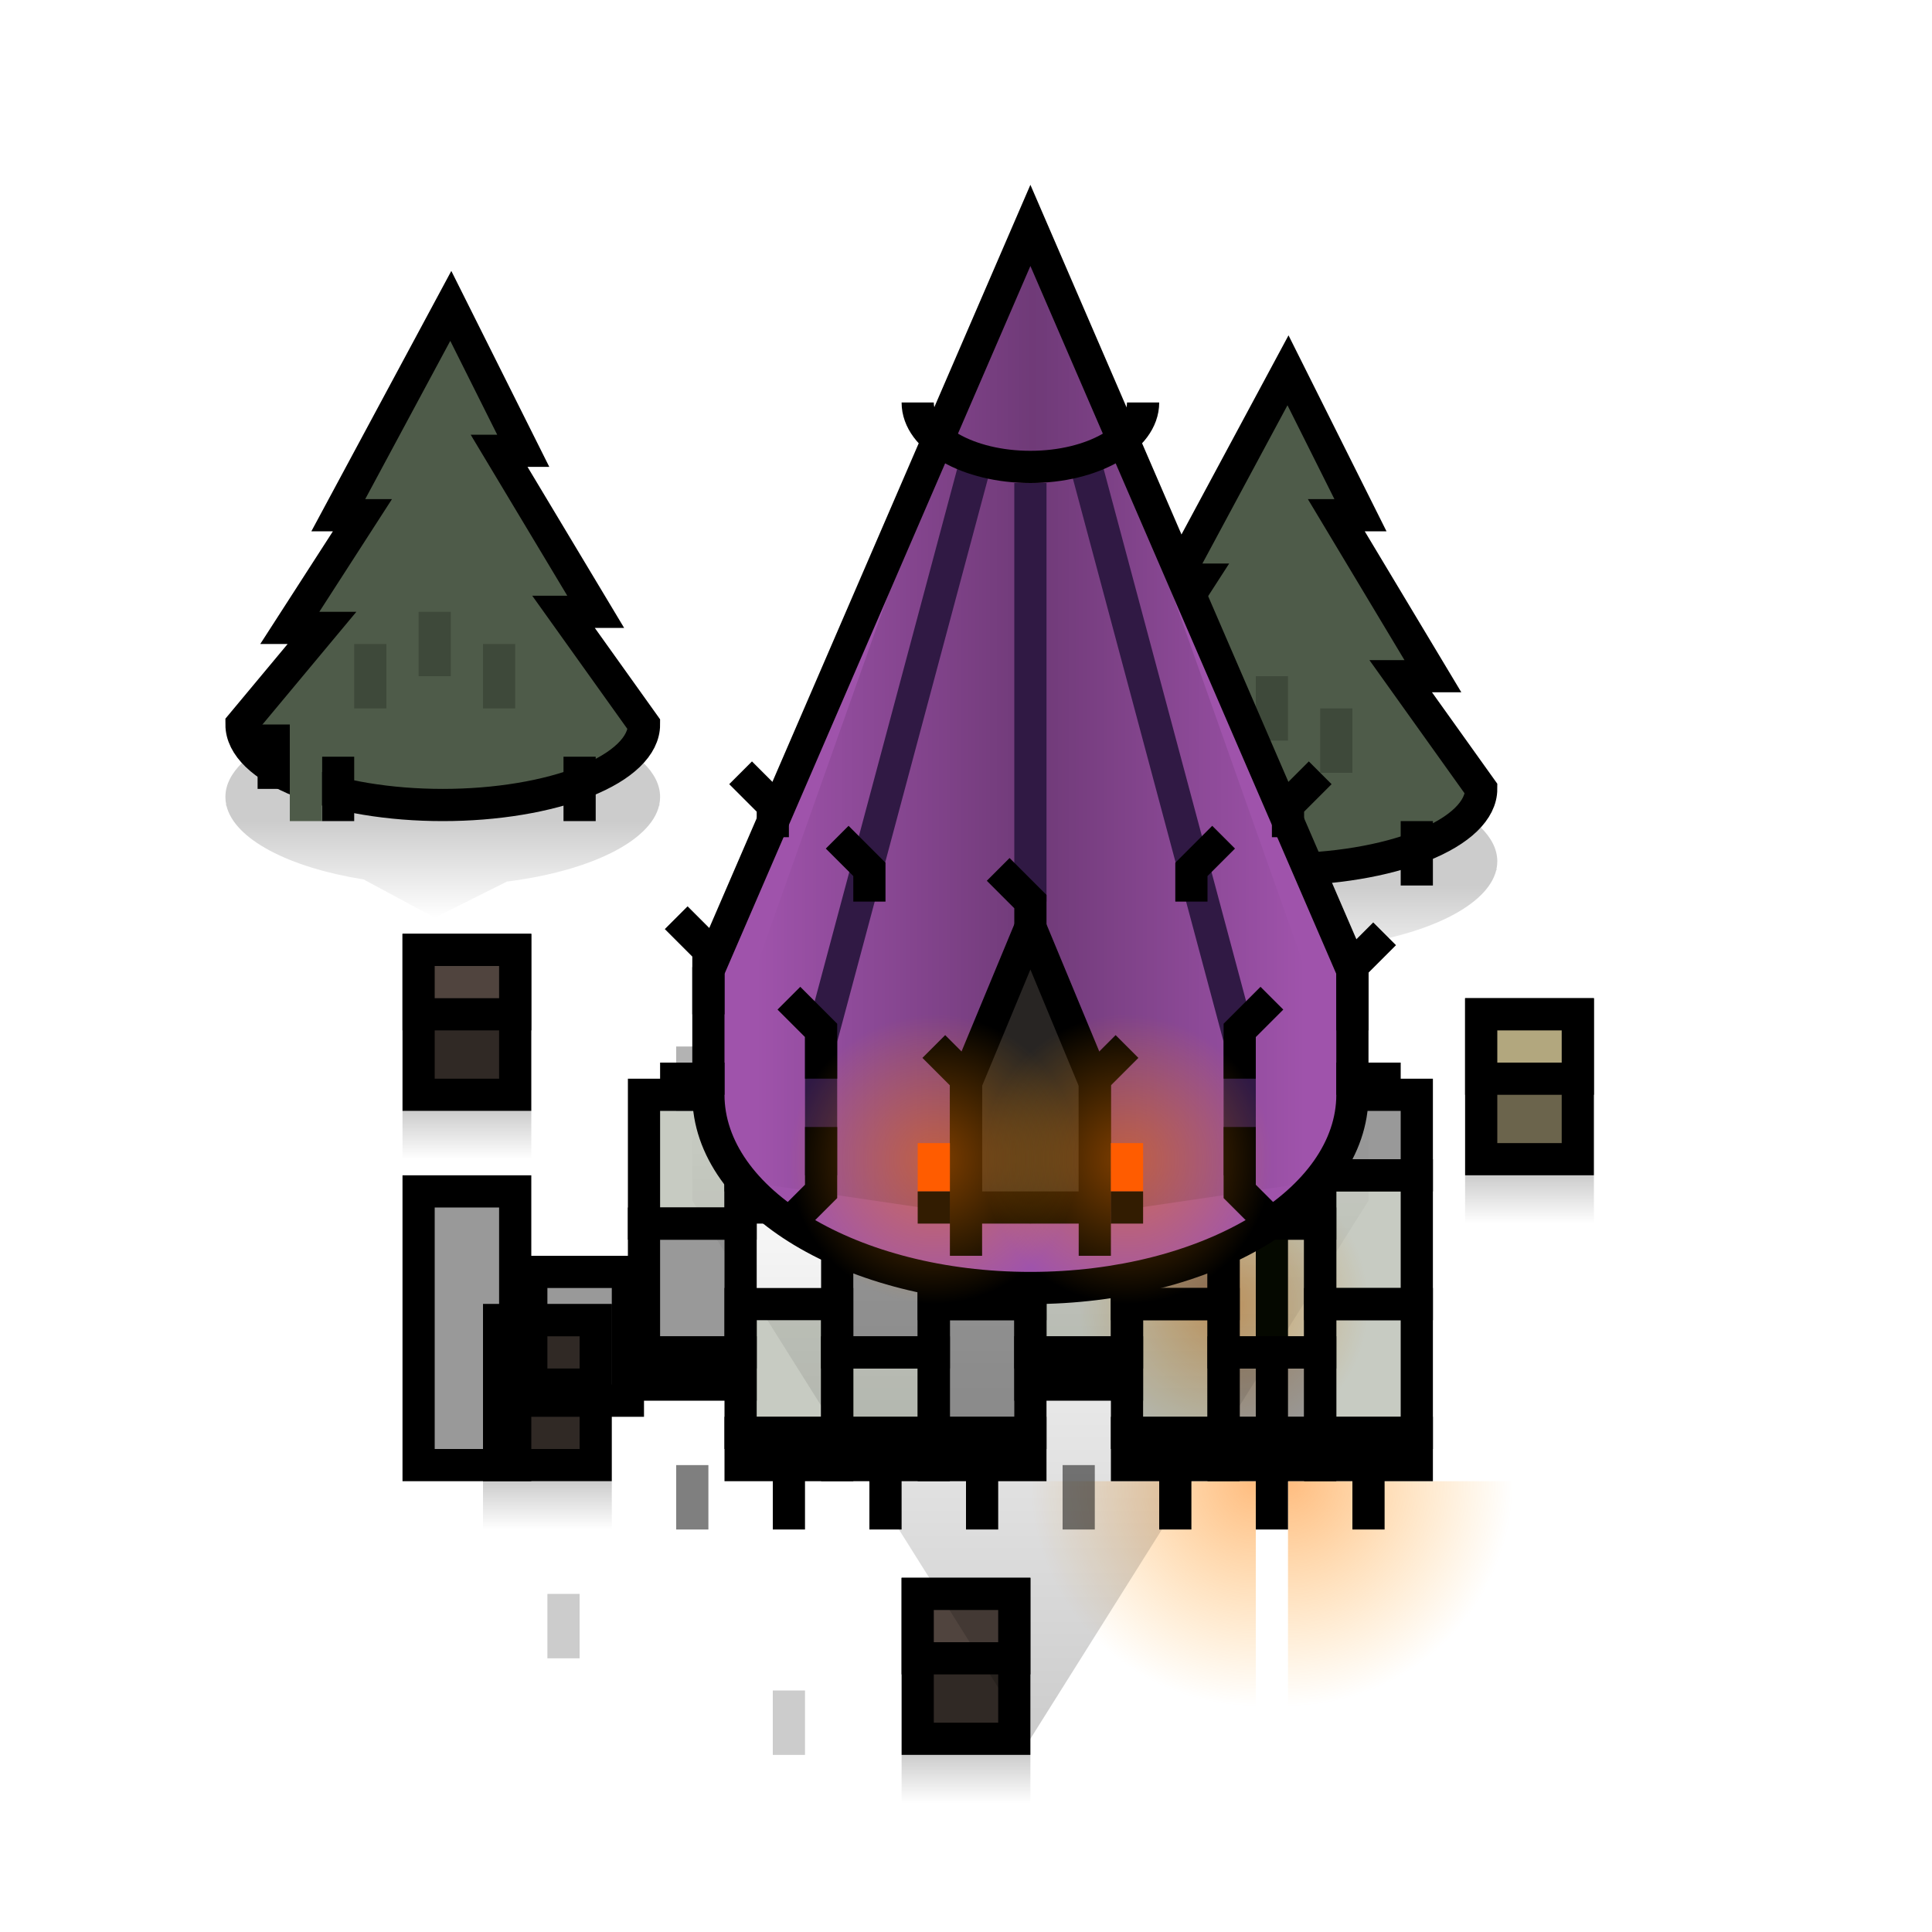 <svg width="120" height="120" viewBox="0 0 120 120" fill="none" xmlns="http://www.w3.org/2000/svg">
<path fill-rule="evenodd" clip-rule="evenodd" d="M92.945 54C92.981 53.835 93 53.669 93 53.5C93 50.462 86.956 48 79.5 48C72.044 48 66 50.462 66 53.5C66 53.669 66.019 53.835 66.055 54H66L66.063 54.034C66.559 56.132 69.95 57.886 74.589 58.625L79 61L83.488 58.756C88.598 58.113 92.412 56.268 92.938 54.031L93 54H92.945Z" fill="url(#paint0_linear_4044_28786)" fill-opacity="0.2"/>
<path d="M73.012 36L80 23L84.5 32H83L89 42H87L92 49C92 49.657 91.677 50.307 91.049 50.913C90.42 51.52 89.5 52.071 88.339 52.535C87.178 53 85.8 53.368 84.284 53.619C82.767 53.871 81.141 54 79.5 54C77.859 54 76.233 53.871 74.716 53.619C73.2 53.368 71.822 53 70.661 52.535C69.5 52.071 68.58 51.52 67.951 50.913C67.323 50.307 67 49.657 67 49L72 43H70L74.512 36H73.012Z" fill="#4E5B49" stroke="black" stroke-width="2"/>
<rect opacity="0.2" x="74" y="44" width="2" height="4" fill="black"/>
<rect opacity="0.2" x="78" y="42" width="2" height="4" fill="black"/>
<rect opacity="0.2" x="82" y="44" width="2" height="4" fill="black"/>
<rect x="87" y="51" width="2" height="4" fill="black"/>
<rect x="68" y="49" width="2" height="4" fill="black"/>
<rect x="72" y="51" width="2" height="4" fill="black"/>
<rect x="70" y="50" width="2" height="5" fill="#4E5B49"/>
<rect x="34" y="99" width="2" height="4" fill="black" fill-opacity="0.2"/>
<rect x="48" y="105" width="2" height="4" fill="black" fill-opacity="0.2"/>
<path fill-rule="evenodd" clip-rule="evenodd" d="M40.945 50C40.981 49.835 41 49.669 41 49.5C41 46.462 34.956 44 27.5 44C20.044 44 14 46.462 14 49.5C14 49.669 14.019 49.835 14.055 50H14L14.063 50.034C14.559 52.132 17.95 53.886 22.589 54.625L27 57L31.488 54.756C36.598 54.113 40.412 52.268 40.938 50.031L41 50H40.945Z" fill="url(#paint1_linear_4044_28786)" fill-opacity="0.2"/>
<path d="M21.012 32L28 19L32.5 28H31L37 38H35L40 45C40 45.657 39.677 46.307 39.048 46.913C38.42 47.52 37.5 48.071 36.339 48.535C35.178 49 33.8 49.368 32.283 49.619C30.767 49.871 29.142 50 27.5 50C25.858 50 24.233 49.871 22.716 49.619C21.2 49.368 19.822 49 18.661 48.535C17.5 48.071 16.58 47.52 15.951 46.913C15.323 46.307 15 45.657 15 45L20 39H18L22.512 32H21.012Z" fill="#4E5B49" stroke="black" stroke-width="2"/>
<rect opacity="0.2" x="22" y="40" width="2" height="4" fill="black"/>
<rect opacity="0.2" x="26" y="38" width="2" height="4" fill="black"/>
<rect opacity="0.2" x="30" y="40" width="2" height="4" fill="black"/>
<rect x="35" y="47" width="2" height="4" fill="black"/>
<rect x="16" y="45" width="2" height="4" fill="black"/>
<rect x="20" y="47" width="2" height="4" fill="black"/>
<rect x="18" y="46" width="2" height="5" fill="#4E5B49"/>
<rect x="57" y="99" width="6" height="9" fill="#50443E"/>
<rect x="57" y="99" width="6" height="9" fill="black" fill-opacity="0.4"/>
<rect x="57" y="99" width="6" height="9" stroke="black" stroke-width="2"/>
<rect x="57" y="99" width="6" height="4" fill="#50443E" stroke="black" stroke-width="2"/>
<rect x="56" y="109" width="8" height="3" fill="url(#paint2_linear_4044_28786)" fill-opacity="0.2"/>
<rect x="31" y="82" width="6" height="9" fill="#50443E"/>
<rect x="31" y="82" width="6" height="9" fill="black" fill-opacity="0.4"/>
<rect x="31" y="82" width="6" height="9" stroke="black" stroke-width="2"/>
<rect x="31" y="82" width="6" height="4" fill="#50443E" stroke="black" stroke-width="2"/>
<rect x="30" y="92" width="8" height="3" fill="url(#paint3_linear_4044_28786)" fill-opacity="0.2"/>
<circle opacity="0.5" cx="76" cy="81" r="9" fill="url(#paint4_radial_4044_28786)"/>
<path opacity="0.5" d="M64 92C64 93.838 64.362 95.659 65.066 97.358C65.769 99.056 66.8 100.599 68.1 101.899C69.4 103.2 70.944 104.231 72.642 104.934C74.341 105.638 76.162 106 78 106L78 92L64 92Z" fill="url(#paint5_radial_4044_28786)"/>
<path opacity="0.5" d="M94 92C94 93.838 93.638 95.659 92.934 97.358C92.231 99.056 91.2 100.599 89.9 101.899C88.6 103.2 87.056 104.231 85.358 104.934C83.659 105.638 81.838 106 80 106L80 92L94 92Z" fill="url(#paint6_radial_4044_28786)"/>
<rect x="78" y="71" width="2" height="21" fill="black"/>
<rect x="40" y="68" width="6" height="8" fill="#172801" fill-opacity="0.24" stroke="black" stroke-width="2"/>
<rect x="52" y="68" width="6" height="8" fill="#172801" fill-opacity="0.24" stroke="black" stroke-width="2"/>
<rect x="64" y="68" width="6" height="8" fill="black" fill-opacity="0.4" stroke="black" stroke-width="2"/>
<rect x="76" y="68" width="6" height="8" fill="#172801" fill-opacity="0.24" stroke="black" stroke-width="2"/>
<rect x="40" y="76" width="6" height="8" fill="black" fill-opacity="0.4" stroke="black" stroke-width="2"/>
<g filter="url(#filter0_dd_4044_28786)">
<rect x="33" y="71" width="6" height="8" fill="black" fill-opacity="0.4"/>
<rect x="33" y="71" width="6" height="8" stroke="black" stroke-width="2"/>
</g>
<rect x="26" y="74" width="6" height="17" fill="black" fill-opacity="0.4" stroke="black" stroke-width="2"/>
<rect x="52" y="76" width="6" height="8" fill="black" fill-opacity="0.4" stroke="black" stroke-width="2"/>
<rect x="64" y="76" width="6" height="8" fill="#172801" fill-opacity="0.24" stroke="black" stroke-width="2"/>
<rect x="76" y="76" width="6" height="8" fill="#172801" fill-opacity="0.24" stroke="black" stroke-width="2"/>
<rect x="46" y="68" width="6" height="5" fill="black" fill-opacity="0.4" stroke="black" stroke-width="2"/>
<rect x="58" y="68" width="6" height="5" fill="black" fill-opacity="0.4" stroke="black" stroke-width="2"/>
<rect x="70" y="68" width="6" height="5" fill="black" fill-opacity="0.4" stroke="black" stroke-width="2"/>
<rect x="82" y="68" width="6" height="5" fill="black" fill-opacity="0.4" stroke="black" stroke-width="2"/>
<rect x="46" y="81" width="6" height="8" fill="#172801" fill-opacity="0.24" stroke="black" stroke-width="2"/>
<rect x="58" y="81" width="6" height="8" fill="black" fill-opacity="0.4" stroke="black" stroke-width="2"/>
<rect x="70" y="81" width="6" height="8" fill="#172801" fill-opacity="0.24" stroke="black" stroke-width="2"/>
<rect x="82" y="81" width="6" height="8" fill="#172801" fill-opacity="0.24" stroke="black" stroke-width="2"/>
<rect x="58" y="73" width="6" height="8" fill="#172801" fill-opacity="0.24" stroke="black" stroke-width="2"/>
<rect x="70" y="73" width="6" height="8" fill="black" fill-opacity="0.4" stroke="black" stroke-width="2"/>
<rect x="82" y="73" width="6" height="8" fill="#172801" fill-opacity="0.24" stroke="black" stroke-width="2"/>
<path opacity="0.3" d="M43 65V69" stroke="black" stroke-width="2"/>
<path opacity="0.3" d="M55 65V69" stroke="black" stroke-width="2"/>
<path d="M55 91V95" stroke="black" stroke-width="2"/>
<path d="M61 91V95" stroke="black" stroke-width="2"/>
<path d="M73 91V95" stroke="black" stroke-width="2"/>
<path d="M79 91V95" stroke="black" stroke-width="2"/>
<path d="M49 91V95" stroke="black" stroke-width="2"/>
<path opacity="0.5" d="M43 91V95" stroke="black" stroke-width="2"/>
<path opacity="0.5" d="M67 91V95" stroke="black" stroke-width="2"/>
<path d="M85 91V95" stroke="black" stroke-width="2"/>
<path opacity="0.3" d="M64 66L70 66" stroke="black" stroke-width="2"/>
<path opacity="0.3" d="M79 65V69" stroke="black" stroke-width="2"/>
<rect x="76" y="84" width="6" height="5" fill="black" fill-opacity="0.4" stroke="black" stroke-width="2"/>
<rect width="6" height="2" transform="matrix(1 0 0 -1 76 91)" fill="black" fill-opacity="0.4" stroke="black" stroke-width="2"/>
<rect width="6" height="2" transform="matrix(1 0 0 -1 70 91)" fill="black" fill-opacity="0.4" stroke="black" stroke-width="2"/>
<rect width="6" height="2" transform="matrix(1 0 0 -1 82 91)" fill="black" fill-opacity="0.4" stroke="black" stroke-width="2"/>
<rect width="6" height="2" transform="matrix(1 0 0 -1 64 86)" fill="black" fill-opacity="0.4" stroke="black" stroke-width="2"/>
<rect width="6" height="2" transform="matrix(1 0 0 -1 58 91)" fill="black" fill-opacity="0.4" stroke="black" stroke-width="2"/>
<rect width="6" height="2" transform="matrix(1 0 0 -1 52 91)" fill="black" fill-opacity="0.4" stroke="black" stroke-width="2"/>
<rect width="6" height="2" transform="matrix(1 0 0 -1 46 91)" fill="black" fill-opacity="0.4" stroke="black" stroke-width="2"/>
<rect width="6" height="2" transform="matrix(1 0 0 -1 46 75)" fill="black" fill-opacity="0.4" stroke="black" stroke-width="2"/>
<rect width="6" height="2" transform="matrix(1 0 0 -1 40 86)" fill="black" fill-opacity="0.4" stroke="black" stroke-width="2"/>
<rect x="52" y="84" width="6" height="5" fill="#172801" fill-opacity="0.24" stroke="black" stroke-width="2"/>
<path d="M79 61V67M79 61H76M79 61H82" stroke="black" stroke-width="2"/>
<path opacity="0.5" d="M73 61V67M73 61H70M73 61H76" stroke="black" stroke-width="2"/>
<path opacity="0.4" d="M61 61V67M61 61H58M61 61H64" stroke="black" stroke-width="2"/>
<path d="M49 61V67M49 61H46M49 61H52" stroke="black" stroke-width="2"/>
<path d="M67 61V67M67 61H64M67 61H70" stroke="black" stroke-width="2"/>
<rect x="26" y="59" width="6" height="9" fill="#50443E"/>
<rect x="26" y="59" width="6" height="9" fill="black" fill-opacity="0.4"/>
<rect x="26" y="59" width="6" height="9" stroke="black" stroke-width="2"/>
<rect x="26" y="59" width="6" height="4" fill="#50443E" stroke="black" stroke-width="2"/>
<rect x="25" y="69" width="8" height="3" fill="url(#paint7_linear_4044_28786)" fill-opacity="0.2"/>
<path d="M43 74.571L64 108L85 74.571V69H43V74.571Z" fill="url(#paint8_linear_4044_28786)" fill-opacity="0.2"/>
<path fill-rule="evenodd" clip-rule="evenodd" d="M64 14L44 60.286V68C44 74.627 52.954 80 64 80C75.046 80 84 74.627 84 68V60.286L64 14Z" fill="#9F53AB"/>
<path d="M44 60.286L43.082 59.889L43 60.079V60.286H44ZM64 14L64.918 13.603L64 11.479L63.082 13.603L64 14ZM84 60.286H85V60.079L84.918 59.889L84 60.286ZM44.918 60.682L64.918 14.397L63.082 13.603L43.082 59.889L44.918 60.682ZM45 68V60.286H43V68H45ZM64 79C58.627 79 53.812 77.691 50.372 75.628C46.913 73.552 45 70.824 45 68H43C43 71.803 45.564 75.075 49.343 77.343C53.143 79.622 58.327 81 64 81V79ZM83 68C83 70.824 81.087 73.552 77.628 75.628C74.189 77.691 69.373 79 64 79V81C69.673 81 74.857 79.622 78.657 77.343C82.436 75.075 85 71.803 85 68H83ZM83 60.286V68H85V60.286H83ZM63.082 14.397L83.082 60.682L84.918 59.889L64.918 13.603L63.082 14.397Z" fill="black"/>
<path d="M47 60L64 12L81 60V73.5L64 76L47 73.5V60Z" fill="url(#paint9_linear_4044_28786)" fill-opacity="0.3"/>
<path d="M77 73V64.572L70.5 40.286L67.25 28.143M51 73V64.572L57.5 40.286L60.75 28.143" stroke="#301944" stroke-width="2"/>
<path d="M64 57.609L68 67.247V75H64H60V67.247L64 57.609Z" fill="#282523" stroke="black" stroke-width="2"/>
<path d="M64 30V56" stroke="#301944" stroke-width="2"/>
<rect x="41" y="66" width="4" height="2" fill="black"/>
<rect x="83" y="66" width="4" height="2" fill="black"/>
<path d="M51 70V74L49 76" stroke="black" stroke-width="2"/>
<path d="M51 67V64L49 62" stroke="black" stroke-width="2"/>
<path d="M44 63V59L42 57" stroke="black" stroke-width="2"/>
<path d="M77 70V74L79 76" stroke="black" stroke-width="2"/>
<path d="M77 67V64L79 62" stroke="black" stroke-width="2"/>
<path d="M68 78V67L70 65" stroke="black" stroke-width="2"/>
<path d="M60 78V67L58 65" stroke="black" stroke-width="2"/>
<path d="M64 60V56L62 54" stroke="black" stroke-width="2"/>
<path d="M74 56V54L76 52" stroke="black" stroke-width="2"/>
<path d="M80 52V50L82 48" stroke="black" stroke-width="2"/>
<path d="M48 52V50L46 48" stroke="black" stroke-width="2"/>
<path d="M54 56V54L52 52" stroke="black" stroke-width="2"/>
<path d="M84 64V60L86 58" stroke="black" stroke-width="2"/>
<path d="M71 25C71 27.209 67.866 29 64 29C60.134 29 57 27.209 57 25" stroke="black" stroke-width="2"/>
<circle opacity="0.5" cx="70" cy="72" r="9" fill="url(#paint10_radial_4044_28786)"/>
<rect x="69" y="71" width="2" height="3" fill="#FF5C00"/>
<rect x="69" y="74" width="2" height="2" fill="#321C01"/>
<circle opacity="0.5" cx="58" cy="72" r="9" fill="url(#paint11_radial_4044_28786)"/>
<rect x="57" y="71" width="2" height="3" fill="#FF5C00"/>
<rect x="57" y="74" width="2" height="2" fill="#321C01"/>
<rect x="92" y="63" width="6" height="9" fill="#B2A77E"/>
<rect x="92" y="63" width="6" height="9" fill="black" fill-opacity="0.4"/>
<rect x="92" y="63" width="6" height="9" stroke="black" stroke-width="2"/>
<rect x="92" y="63" width="6" height="4" fill="#B2A77E" stroke="black" stroke-width="2"/>
<rect x="91" y="73" width="8" height="3" fill="url(#paint12_linear_4044_28786)" fill-opacity="0.2"/>
<defs>
<filter id="filter0_dd_4044_28786" x="32" y="70" width="8" height="16" filterUnits="userSpaceOnUse" color-interpolation-filters="sRGB">
<feFlood flood-opacity="0" result="BackgroundImageFix"/>
<feColorMatrix in="SourceAlpha" type="matrix" values="0 0 0 0 0 0 0 0 0 0 0 0 0 0 0 0 0 0 127 0" result="hardAlpha"/>
<feOffset dy="6"/>
<feComposite in2="hardAlpha" operator="out"/>
<feColorMatrix type="matrix" values="0 0 0 0 0 0 0 0 0 0 0 0 0 0 0 0 0 0 0.2 0"/>
<feBlend mode="normal" in2="BackgroundImageFix" result="effect1_dropShadow_4044_28786"/>
<feColorMatrix in="SourceAlpha" type="matrix" values="0 0 0 0 0 0 0 0 0 0 0 0 0 0 0 0 0 0 127 0" result="hardAlpha"/>
<feOffset dy="2"/>
<feComposite in2="hardAlpha" operator="out"/>
<feColorMatrix type="matrix" values="0 0 0 0 0 0 0 0 0 0 0 0 0 0 0 0 0 0 1 0"/>
<feBlend mode="normal" in2="effect1_dropShadow_4044_28786" result="effect2_dropShadow_4044_28786"/>
<feBlend mode="normal" in="SourceGraphic" in2="effect2_dropShadow_4044_28786" result="shape"/>
</filter>
<linearGradient id="paint0_linear_4044_28786" x1="79.5" y1="55" x2="79.5" y2="61" gradientUnits="userSpaceOnUse">
<stop/>
<stop offset="1" stop-opacity="0"/>
</linearGradient>
<linearGradient id="paint1_linear_4044_28786" x1="27.5" y1="51" x2="27.5" y2="57" gradientUnits="userSpaceOnUse">
<stop/>
<stop offset="1" stop-opacity="0"/>
</linearGradient>
<linearGradient id="paint2_linear_4044_28786" x1="60" y1="109" x2="60" y2="112" gradientUnits="userSpaceOnUse">
<stop/>
<stop offset="1" stop-opacity="0"/>
</linearGradient>
<linearGradient id="paint3_linear_4044_28786" x1="34" y1="92" x2="34" y2="95" gradientUnits="userSpaceOnUse">
<stop/>
<stop offset="1" stop-opacity="0"/>
</linearGradient>
<radialGradient id="paint4_radial_4044_28786" cx="0" cy="0" r="1" gradientUnits="userSpaceOnUse" gradientTransform="translate(76 81) rotate(90) scale(9)">
<stop stop-color="#FF7A00"/>
<stop offset="1" stop-color="#FF9900" stop-opacity="0"/>
</radialGradient>
<radialGradient id="paint5_radial_4044_28786" cx="0" cy="0" r="1" gradientUnits="userSpaceOnUse" gradientTransform="translate(78 92) rotate(90) scale(14)">
<stop stop-color="#FF7A00"/>
<stop offset="1" stop-color="#FF9900" stop-opacity="0"/>
</radialGradient>
<radialGradient id="paint6_radial_4044_28786" cx="0" cy="0" r="1" gradientUnits="userSpaceOnUse" gradientTransform="translate(80 92) rotate(90) scale(14)">
<stop stop-color="#FF7A00"/>
<stop offset="1" stop-color="#FF9900" stop-opacity="0"/>
</radialGradient>
<linearGradient id="paint7_linear_4044_28786" x1="29" y1="69" x2="29" y2="72" gradientUnits="userSpaceOnUse">
<stop/>
<stop offset="1" stop-opacity="0"/>
</linearGradient>
<linearGradient id="paint8_linear_4044_28786" x1="64" y1="108" x2="64" y2="69" gradientUnits="userSpaceOnUse">
<stop/>
<stop offset="1" stop-opacity="0"/>
</linearGradient>
<linearGradient id="paint9_linear_4044_28786" x1="47" y1="53" x2="81" y2="53" gradientUnits="userSpaceOnUse">
<stop stop-opacity="0"/>
<stop offset="0.505"/>
<stop offset="1" stop-opacity="0"/>
</linearGradient>
<radialGradient id="paint10_radial_4044_28786" cx="0" cy="0" r="1" gradientUnits="userSpaceOnUse" gradientTransform="translate(70 72) rotate(90) scale(9)">
<stop stop-color="#FF7A00"/>
<stop offset="1" stop-color="#FF9900" stop-opacity="0"/>
</radialGradient>
<radialGradient id="paint11_radial_4044_28786" cx="0" cy="0" r="1" gradientUnits="userSpaceOnUse" gradientTransform="translate(58 72) rotate(90) scale(9)">
<stop stop-color="#FF7A00"/>
<stop offset="1" stop-color="#FF9900" stop-opacity="0"/>
</radialGradient>
<linearGradient id="paint12_linear_4044_28786" x1="95" y1="73" x2="95" y2="76" gradientUnits="userSpaceOnUse">
<stop/>
<stop offset="1" stop-opacity="0"/>
</linearGradient>
</defs>
</svg>
